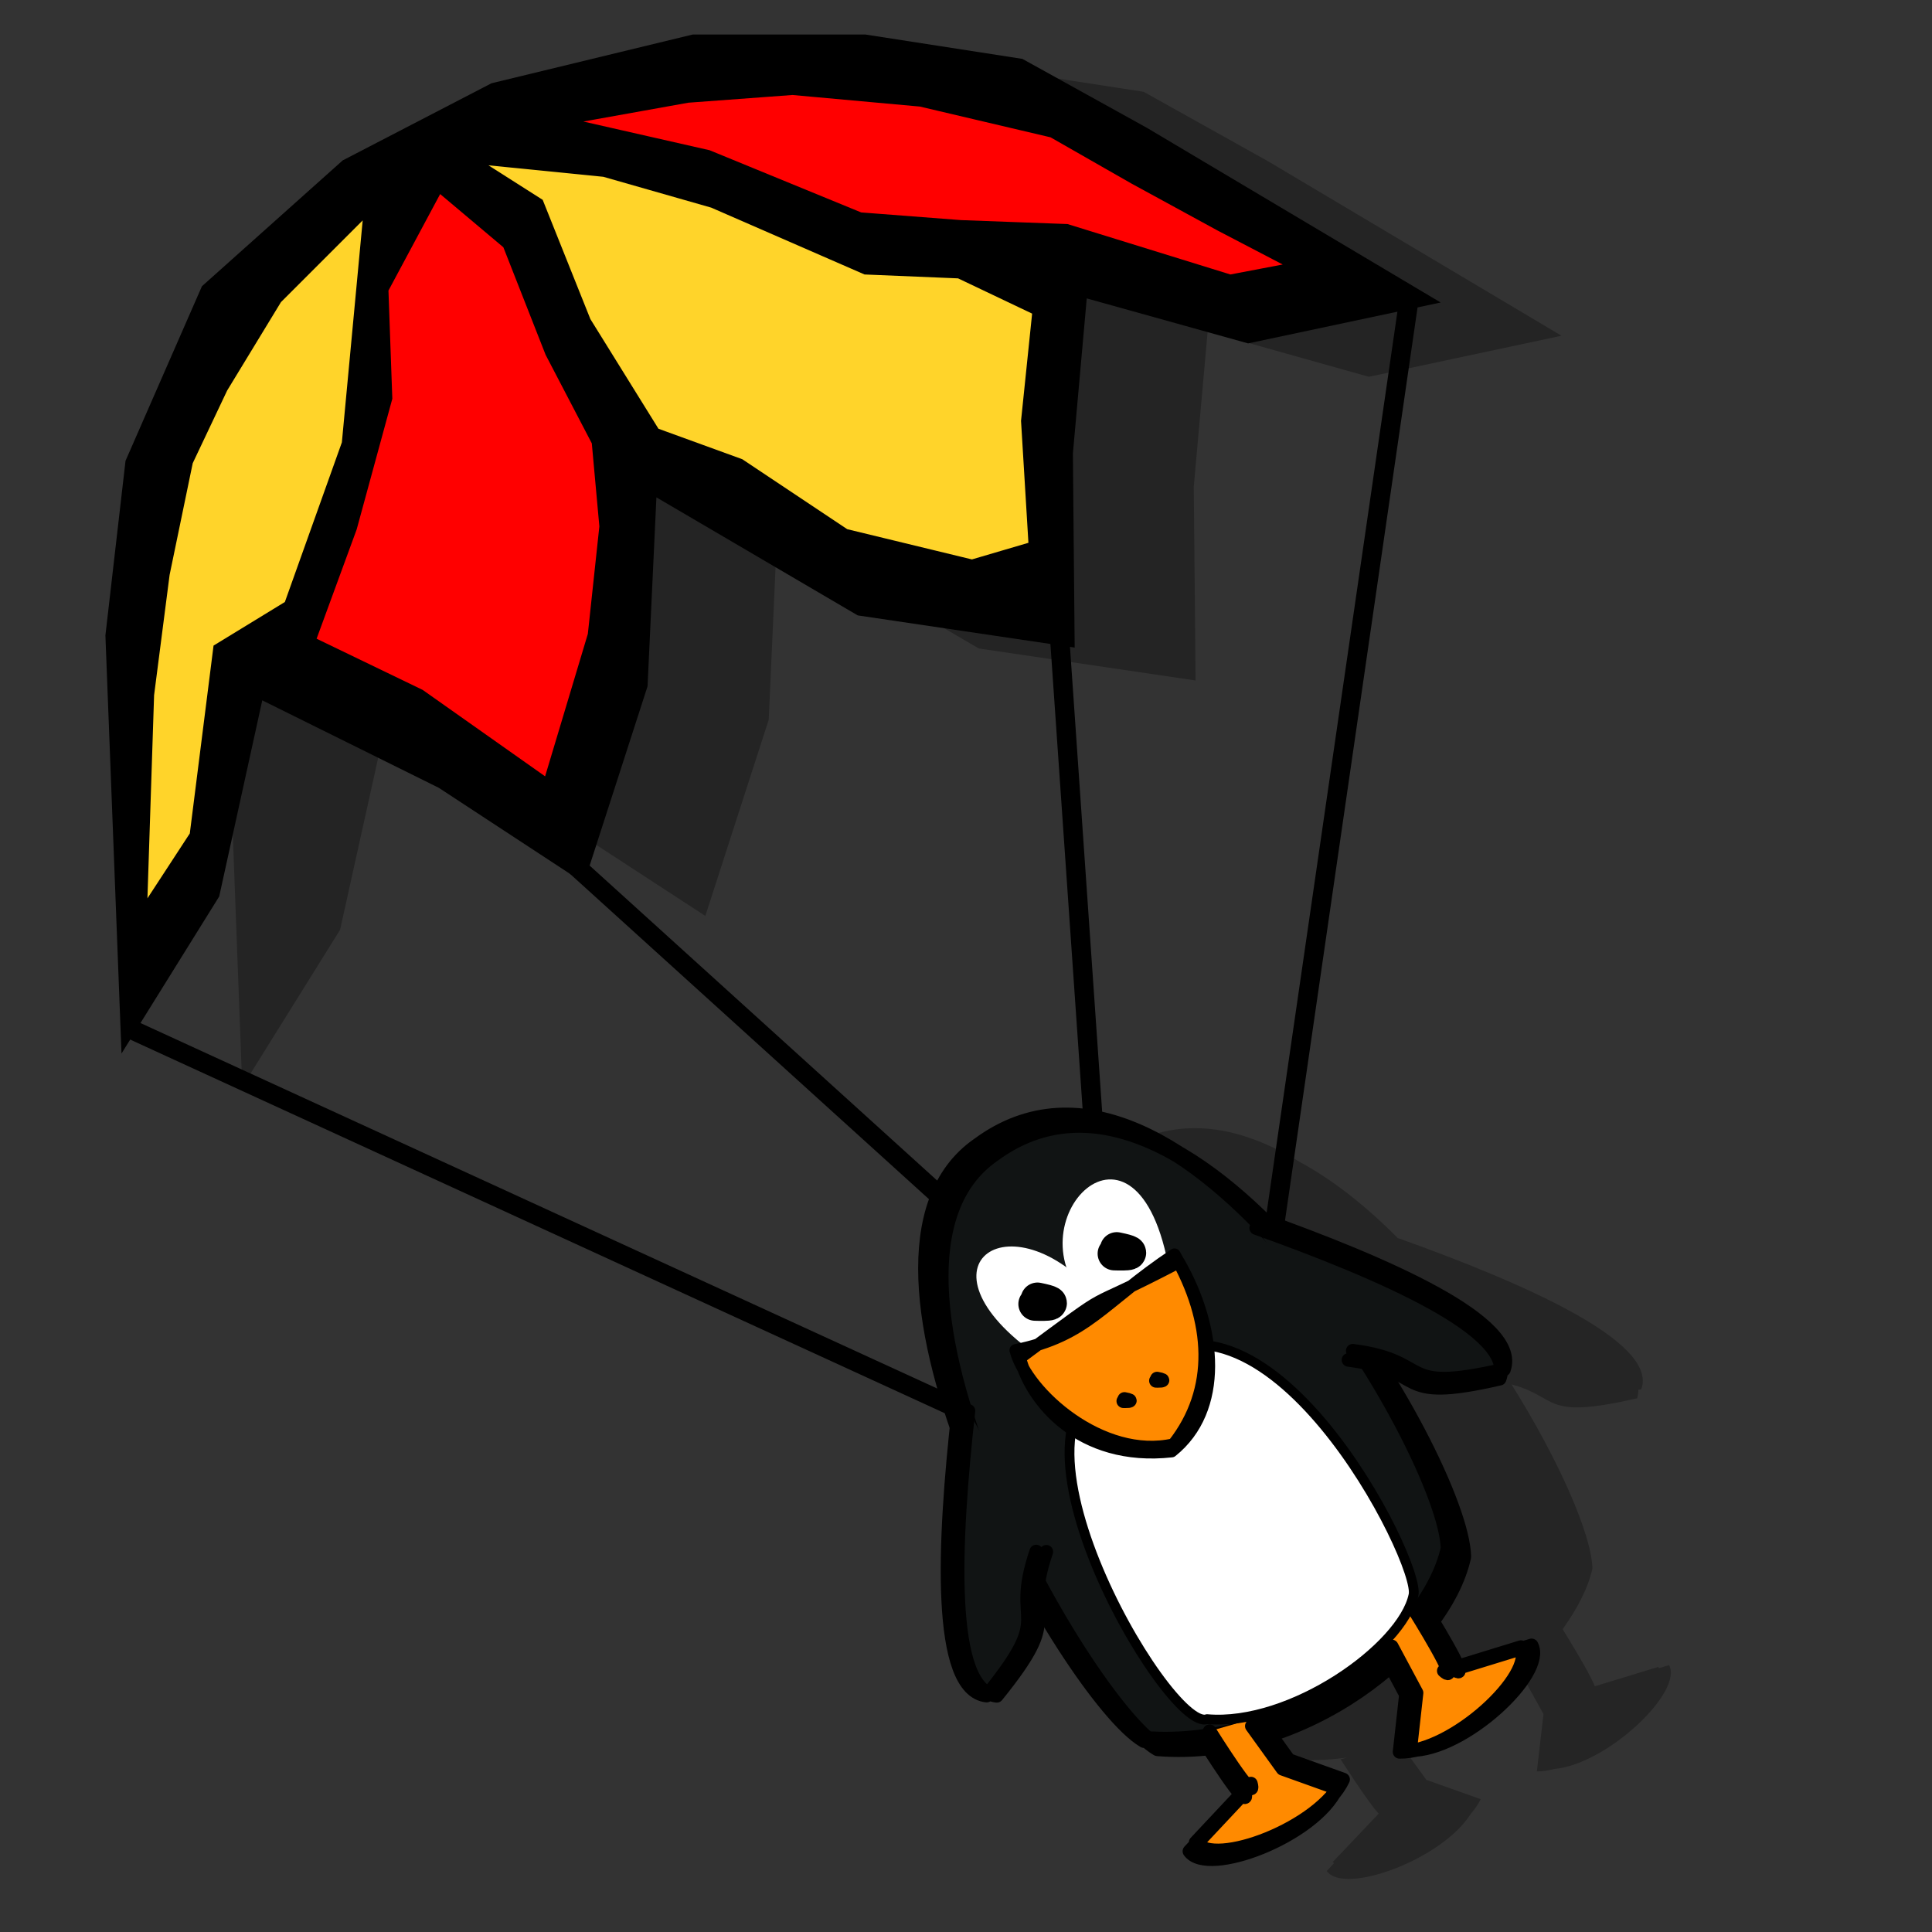<?xml version="1.0" encoding="UTF-8" standalone="no"?>
<!-- Created with Inkscape (http://www.inkscape.org/) -->

<svg
   xmlns:dc="http://purl.org/dc/elements/1.1/"
   xmlns:cc="http://creativecommons.org/ns#"
   xmlns:rdf="http://www.w3.org/1999/02/22-rdf-syntax-ns#"
   xmlns:svg="http://www.w3.org/2000/svg"
   xmlns="http://www.w3.org/2000/svg"
   xmlns:sodipodi="http://sodipodi.sourceforge.net/DTD/sodipodi-0.dtd"
   xmlns:inkscape="http://www.inkscape.org/namespaces/inkscape"
   width="100"
   height="100"
   id="svg2"
   sodipodi:version="0.32"
   inkscape:version="0.48.4 r9939"
   version="1.0"
   sodipodi:docname="tuxpara.svg">
  <rect width="100%" height="100%" fill="#333333" stroke="none"/>
  <defs
     id="defs4" />
  <sodipodi:namedview
     id="base"
     pagecolor="#ffffff"
     bordercolor="#666666"
     borderopacity="1.0"
     inkscape:pageopacity="0.0"
     inkscape:pageshadow="2"
     inkscape:zoom="4.9484615"
     inkscape:cx="32.807072"
     inkscape:cy="45.714286"
     inkscape:document-units="px"
     inkscape:current-layer="layer1"
     width="100px"
     height="100px"
     inkscape:window-width="1005"
     inkscape:window-height="942"
     inkscape:window-x="173"
     inkscape:window-y="7" />
  <g
     inkscape:label="Calque 1"
     inkscape:groupmode="layer"
     id="layer1">
    <path
       style="fill:black;fill-opacity:0.279;fill-rule:nonzero;stroke:none;stroke-width:0.88;stroke-linecap:round;stroke-linejoin:round;stroke-miterlimit:4;stroke-opacity:1"
       d="M 61.423,58.406 C 60.046,58.488 58.697,58.946 57.391,59.906 C 53.515,62.582 54.278,68.954 56.579,75.219 C 55.915,81.69 55.726,88.522 58.173,88.781 C 58.212,88.733 58.229,88.704 58.266,88.656 C 58.399,88.721 58.552,88.765 58.704,88.781 C 61.1,85.825 60.884,85.27 60.829,84.094 C 62.804,87.428 64.79,89.971 65.954,90.656 C 65.996,90.659 66.037,90.653 66.079,90.656 C 66.277,90.826 66.475,90.964 66.641,91.062 C 67.686,91.144 68.722,91.111 69.735,90.969 L 69.391,91.062 C 69.391,91.062 70.803,93.276 71.36,93.875 L 68.985,96.375 C 69.001,96.397 69.03,96.417 69.048,96.437 L 68.673,96.844 C 69.576,98.109 74.633,96.247 76.11,93.906 C 76.325,93.651 76.516,93.393 76.641,93.125 L 73.829,92.125 L 72.516,90.312 C 74.921,89.52 77.065,88.217 78.766,86.687 L 79.891,88.719 L 79.548,91.687 C 79.836,91.693 80.14,91.639 80.454,91.562 C 83.209,91.302 87.135,87.562 86.391,86.187 L 85.86,86.344 C 85.851,86.322 85.84,86.302 85.829,86.281 L 82.548,87.281 C 82.248,86.514 80.914,84.38 80.891,84.344 C 80.891,84.343 80.891,84.312 80.891,84.312 C 81.642,83.263 82.197,82.204 82.423,81.187 C 82.392,79.493 80.749,75.673 78.235,71.656 C 80.745,72.329 79.8,73.51 84.735,72.375 C 84.787,72.232 84.798,72.084 84.798,71.937 C 84.858,71.924 84.892,71.92 84.954,71.906 C 85.846,69.456 78.822,66.397 72.391,64.094 C 72.387,64.089 72.365,64.099 72.36,64.094 C 70.759,62.48 69.041,61.1 67.298,60.156 C 65.363,58.977 63.376,58.29 61.423,58.406 z "
       id="path4793" />
    <path
       style="fill:black;fill-opacity:0.296;fill-rule:evenodd;stroke:none;stroke-width:1px;stroke-linecap:butt;stroke-linejoin:miter;stroke-opacity:1"
       d="M 42.102,3.502 L 31.696,6.033 L 24.008,10.033 L 16.727,16.533 L 12.758,25.565 L 11.727,34.596 L 12.539,56.252 L 17.602,48.127 L 19.852,37.971 L 28.977,42.502 L 36.508,47.408 L 39.789,37.252 L 40.227,27.471 L 50.664,33.565 L 61.883,35.221 L 61.789,25.19 L 62.508,17.158 L 70.852,19.502 L 80.821,17.377 L 65.633,8.346 L 59.196,4.752 L 51.071,3.502 L 42.102,3.502 z "
       id="path4868" />
    <path
       style="fill:black;fill-opacity:1;fill-rule:evenodd;stroke:none;stroke-width:1px;stroke-linecap:butt;stroke-linejoin:miter;stroke-opacity:1"
       d="M 5.456,32.888 L 6.497,23.852 L 10.452,14.816 L 17.738,8.302 L 25.441,4.309 L 35.849,1.788 L 44.8,1.788 L 52.919,3.048 L 59.372,6.621 L 74.569,15.657 L 64.601,17.774 L 56.25,15.446 L 55.533,23.472 L 55.625,33.518 L 44.396,31.853 L 33.976,25.743 L 33.517,35.522 L 30.228,45.706 L 22.71,40.776 L 13.575,36.25 L 11.346,46.401 L 6.289,54.531 L 5.456,32.888 z "
       id="path1872"
       sodipodi:nodetypes="ccccccccccccccccccccccc" />
    <path
       style="fill:none;fill-opacity:0.75;fill-rule:evenodd;stroke:black;stroke-width:1px;stroke-linecap:butt;stroke-linejoin:miter;stroke-opacity:1"
       d="M 6.871,53.319 L 50.925,73.527"
       id="path1874"
       sodipodi:nodetypes="cc" />
    <path
       style="fill:none;fill-opacity:0.75;fill-rule:evenodd;stroke:black;stroke-width:1px;stroke-linecap:butt;stroke-linejoin:miter;stroke-opacity:1"
       d="M 72.952,15.327 L 65.677,65.444"
       id="path1876"
       sodipodi:nodetypes="cc" />
    <g
       style="fill:white;fill-opacity:1;stroke:none;stroke-width:3.548;stroke-miterlimit:4;stroke-opacity:1"
       id="g11309"
       transform="matrix(0.115,-7.16218e-2,7.99079e-2,0.128,71.547,47.702)">
      <path
         style="fill-rule:evenodd;stroke:black;stroke-linecap:round;stroke-linejoin:round"
         d="M -177.464,83.852 C -232.875,63.624 -237.393,195.653 -221.778,198.578 C -195.975,215.996 -143.771,213.139 -129.704,200.048 C -120.47,192.487 -108.272,71.778 -177.464,83.852 z "
         id="path11311"
         sodipodi:nodetypes="cccc" />
    </g>
    <path
       d="M 50.692,59.297 C 42.378,65.036 55.348,87.743 59.242,90.036 C 66.829,90.63 73.98,84.804 75.012,80.154 C 74.923,75.156 61.133,51.614 50.692,59.297 z M 51.384,59.72 C 43.07,65.459 56.04,88.166 59.934,90.459 C 67.522,91.053 74.672,85.227 75.705,80.577 C 75.615,75.579 61.825,52.037 51.384,59.72 z "
       style="fill:#111414;fill-opacity:1;fill-rule:nonzero;stroke:black;stroke-width:0.88;stroke-linecap:round;stroke-linejoin:round;stroke-miterlimit:4;stroke-opacity:1"
       id="path11315" />
    <path
       style="fill:white;fill-opacity:1;fill-rule:evenodd;stroke:none;stroke-width:7.372;stroke-linecap:round;stroke-linejoin:round;stroke-miterlimit:4;stroke-opacity:1"
       d="M 56.385,67.425 C 52.128,63.422 58.892,56.196 60.535,65.844"
       id="path2186"
       sodipodi:nodetypes="cc" />
    <path
       style="fill:white;fill-opacity:1;fill-rule:evenodd;stroke:none;stroke-width:6.532;stroke-linecap:round;stroke-linejoin:round;stroke-miterlimit:4;stroke-opacity:1"
       d="M 53.777,70.22 C 46.846,65.427 52.513,61.681 57.078,67.426"
       id="path5435"
       sodipodi:nodetypes="cc" />
    <path
       sodipodi:nodetypes="cccccccccccc"
       id="path12075"
       style="fill:#ff8a00;fill-opacity:1;fill-rule:nonzero;stroke:black;stroke-width:0.704;stroke-linecap:round;stroke-linejoin:round;stroke-miterlimit:4;stroke-opacity:1"
       d="M 65.117,88.887 L 66.71,91.099 L 69.518,92.105 C 68.351,94.603 62.833,96.693 61.886,95.367 L 64.746,92.318 C 65.108,93.609 62.61,89.606 62.61,89.606 M 64.794,89.341 L 66.388,91.553 L 69.195,92.559 C 68.028,95.057 62.51,97.147 61.564,95.821 L 64.424,92.772 C 64.786,94.063 62.288,90.06 62.288,90.06" />
    <path
       sodipodi:nodetypes="cccccccccccc"
       id="path5438"
       style="fill:#ff8a00;fill-opacity:1;fill-rule:nonzero;stroke:black;stroke-width:0.704;stroke-linecap:round;stroke-linejoin:round;stroke-miterlimit:4;stroke-opacity:1"
       d="M 71.485,85.309 L 72.771,87.712 L 72.442,90.676 C 75.199,90.725 79.5,86.687 78.725,85.254 L 74.73,86.483 C 75.73,87.376 73.232,83.373 73.232,83.373 M 72.034,85.218 L 73.321,87.622 L 72.991,90.586 C 75.748,90.635 80.05,86.597 79.275,85.164 L 75.279,86.393 C 76.279,87.286 73.781,83.283 73.781,83.283" />
    <path
       style="fill:white;fill-opacity:1;fill-rule:evenodd;stroke:black;stroke-width:0.507;stroke-linecap:round;stroke-linejoin:round;stroke-miterlimit:4;stroke-opacity:1"
       d="M 58.393,71.119 C 50.418,72.497 60.449,89.726 62.475,88.982 C 66.828,89.365 72.591,85.26 73.159,82.576 C 73.615,80.947 65.369,64.617 58.393,71.119 z "
       id="path13611"
       sodipodi:nodetypes="cccc" />
    <path
       sodipodi:nodetypes="cccccccc"
       d="M 60.738,74.765 C 57.041,75.604 53.122,72.078 52.567,69.889 C 56.311,69.123 57.023,67.453 60.79,64.936 C 62.771,68.387 62.979,71.912 60.738,74.765 z M 60.643,75.117 C 55.872,75.646 53.348,72.473 52.793,70.285 C 58.292,66.219 55.441,68.243 61.016,65.332 C 62.997,68.783 63.324,72.968 60.643,75.117 z "
       style="fill:#ff8a00;fill-opacity:1;fill-rule:nonzero;stroke:black;stroke-width:0.633;stroke-linecap:round;stroke-linejoin:round;stroke-miterlimit:4;stroke-opacity:1"
       id="path5441" />
    <path
       style="fill:black;fill-opacity:1;fill-rule:evenodd;stroke:black;stroke-width:1.734;stroke-linecap:round;stroke-linejoin:round;stroke-miterlimit:4;stroke-opacity:1"
       d="M 57.802,64.643 C 59.348,64.962 57.68,64.888 57.68,64.888"
       id="path2188"
       sodipodi:nodetypes="cc" />
    <path
       style="fill:black;fill-opacity:1;fill-rule:evenodd;stroke:black;stroke-width:1.734;stroke-linecap:round;stroke-linejoin:round;stroke-miterlimit:4;stroke-opacity:1"
       d="M 53.699,67.251 C 55.245,67.569 53.577,67.495 53.577,67.495"
       id="path5462"
       sodipodi:nodetypes="cc" />
    <path
       d="M 50.127,73.028 C 49.368,79.823 48.997,87.5 51.594,87.775 C 55.238,83.278 52.789,84.334 54.158,80.318 M 49.604,73.017 C 48.845,79.812 48.474,87.489 51.071,87.764 C 54.714,83.267 52.266,84.323 53.635,80.307"
       style="fill:#111414;fill-opacity:1;fill-rule:nonzero;stroke:black;stroke-width:0.704;stroke-linecap:round;stroke-linejoin:round;stroke-miterlimit:4;stroke-opacity:1"
       id="path5464" />
    <path
       d="M 65.021,63.564 C 71.459,65.869 78.517,68.908 77.623,71.362 C 71.983,72.659 74.007,70.924 69.798,70.389 M 65.241,63.089 C 71.679,65.394 78.737,68.433 77.843,70.887 C 72.203,72.184 74.227,70.449 70.018,69.914"
       style="fill:#111414;fill-opacity:1;fill-rule:nonzero;stroke:black;stroke-width:0.704;stroke-linecap:round;stroke-linejoin:round;stroke-miterlimit:4;stroke-opacity:1"
       id="path13605" />
    <path
       style="fill:black;fill-opacity:1;fill-rule:evenodd;stroke:black;stroke-width:0.72;stroke-linecap:round;stroke-linejoin:round;stroke-miterlimit:4;stroke-opacity:1"
       d="M 58.201,72.417 C 58.846,72.539 58.149,72.519 58.149,72.519"
       id="path13607"
       sodipodi:nodetypes="cc" />
    <path
       style="fill:black;fill-opacity:1;fill-rule:evenodd;stroke:black;stroke-width:0.72;stroke-linecap:round;stroke-linejoin:round;stroke-miterlimit:4;stroke-opacity:1"
       d="M 59.891,71.363 C 60.536,71.485 59.838,71.465 59.838,71.465"
       id="path13609"
       sodipodi:nodetypes="cc" />
    <path
       style="fill:none;fill-opacity:0.75;fill-rule:evenodd;stroke:black;stroke-width:1px;stroke-linecap:butt;stroke-linejoin:miter;stroke-opacity:1"
       d="M 54.764,31.797 L 56.583,58.068"
       id="path2070"
       sodipodi:nodetypes="cc" />
    <path
       style="fill:none;fill-opacity:0.75;fill-rule:evenodd;stroke:black;stroke-width:1px;stroke-linecap:butt;stroke-linejoin:miter;stroke-opacity:1"
       d="M 29.807,44.831 L 49.207,62.413"
       id="path2072"
       sodipodi:nodetypes="cc" />
    <path
       style="fill:#ffd42a;fill-opacity:1;fill-rule:evenodd;stroke:black;stroke-width:1px;stroke-linecap:butt;stroke-linejoin:miter;stroke-opacity:1"
       d="M 7.073,48.267 L 7.477,35.94 L 8.285,29.675 L 9.498,23.815 L 11.317,19.975 L 14.146,15.327 L 19.4,10.073 L 18.187,23.006 L 15.156,31.494 L 11.519,33.717 L 10.306,43.316 L 7.073,48.267 z "
       id="path2959"
       sodipodi:nodetypes="cccccccccccc" />
    <path
       style="fill:red;fill-opacity:1;fill-rule:evenodd;stroke:black;stroke-width:1px;stroke-linecap:butt;stroke-linejoin:miter;stroke-opacity:1"
       d="M 15.762,33.313 L 21.623,36.142 L 28.494,40.992 L 30.919,32.908 L 31.525,27.25 L 31.121,22.804 L 28.696,18.156 L 26.473,12.498 L 22.633,9.265 L 19.602,14.923 L 19.804,20.581 L 17.985,27.25 L 15.762,33.313 z "
       id="path2963"
       sodipodi:nodetypes="ccccccccccccc" />
    <path
       style="fill:#ffd42a;fill-opacity:1;fill-rule:evenodd;stroke:black;stroke-width:1px;stroke-linecap:butt;stroke-linejoin:miter;stroke-opacity:1"
       d="M 53.956,15.933 L 53.35,21.794 L 53.754,28.463 L 50.319,29.473 L 43.65,27.856 L 38.194,24.219 L 33.748,22.602 L 30.11,16.742 L 27.685,10.679 L 23.24,7.85 L 31.323,8.658 L 36.981,10.275 L 44.862,13.711 L 49.712,13.913 L 53.956,15.933 z "
       id="path2965"
       sodipodi:nodetypes="ccccccccccccccc" />
    <path
       style="fill:red;fill-opacity:1;fill-rule:evenodd;stroke:black;stroke-width:1px;stroke-linecap:butt;stroke-linejoin:miter;stroke-opacity:1"
       d="M 27.685,6.233 L 35.567,4.819 L 41.023,4.415 L 47.692,5.021 L 54.562,6.638 L 58.806,9.063 L 63.252,11.488 L 67.9,13.913 L 63.656,14.721 L 55.169,12.094 L 49.712,11.892 L 44.458,11.488 L 36.577,8.254 L 27.685,6.233 z "
       id="path2967"
       sodipodi:nodetypes="cccccccccccccc" />
  </g>
</svg>
